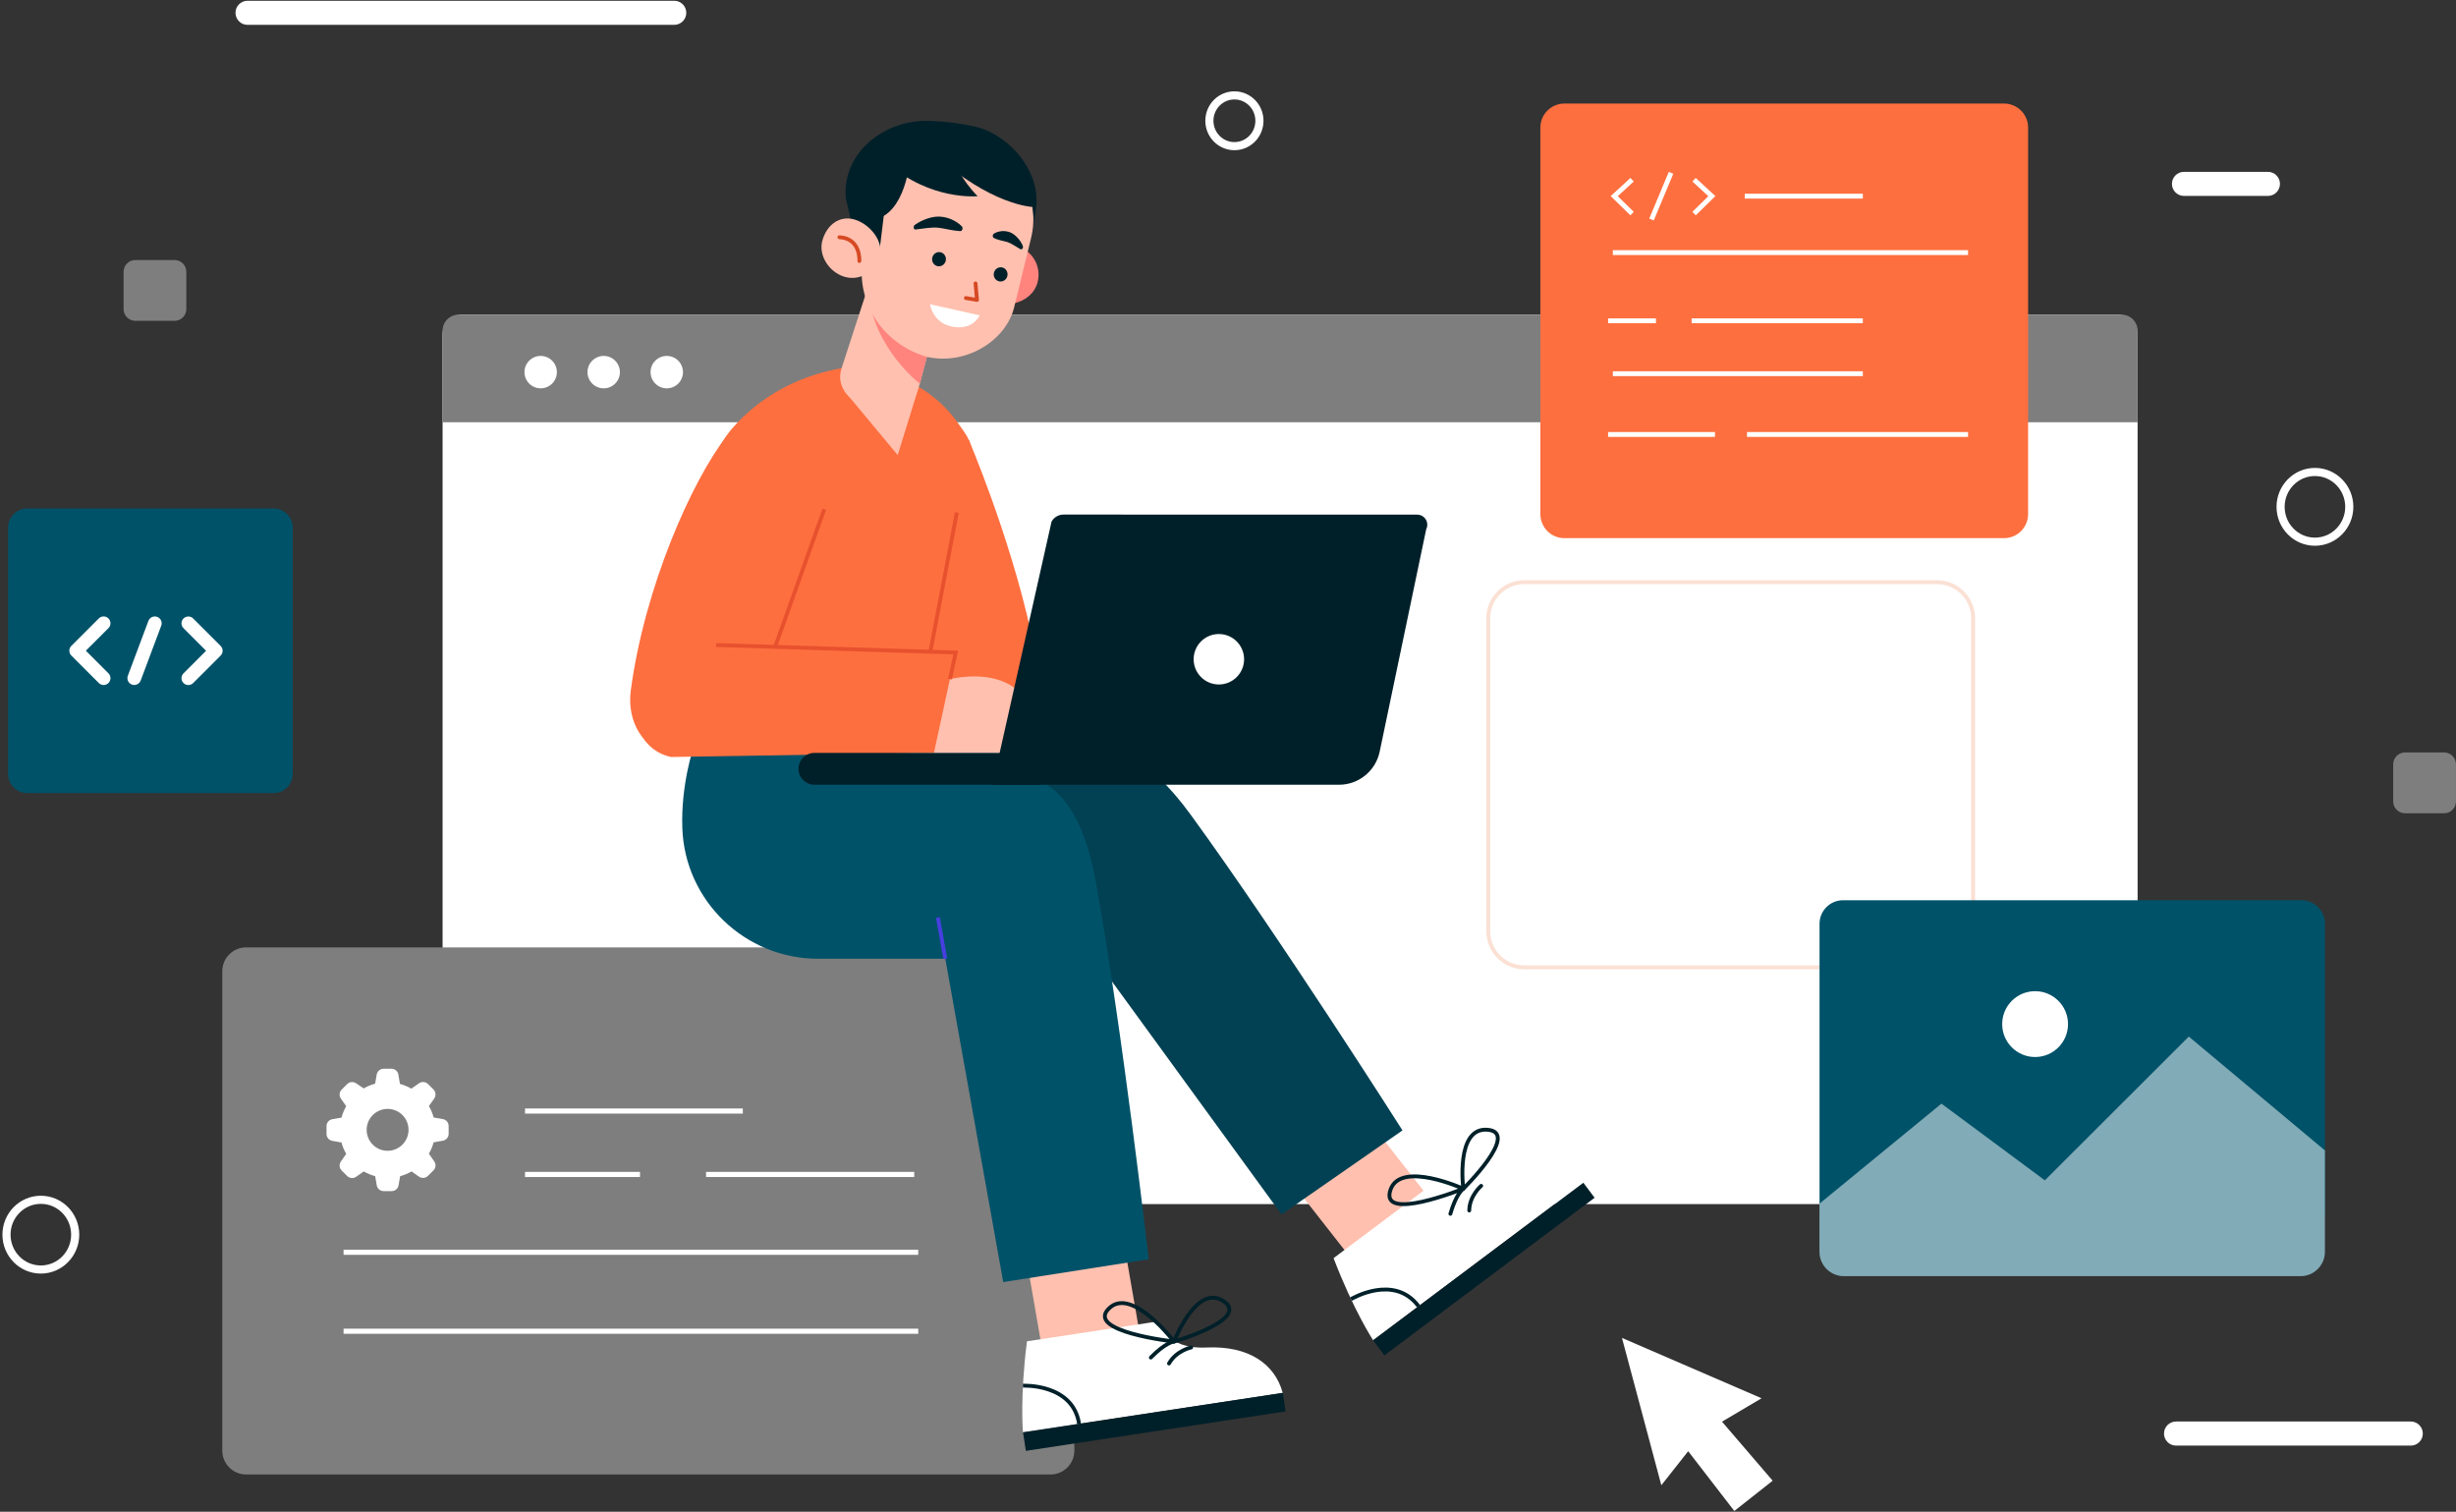 <svg width="632" height="389" viewBox="0 0 632 389" fill="none" xmlns="http://www.w3.org/2000/svg">
<rect x="0" y="0" width="632" height="389" fill="#333333" stroke="none"/>
<g clip-path="url(#clip0_380_69)">
<path d="M19.35 317.695C19.35 322.645 15.39 326.665 10.51 326.665C5.63 326.665 1.67 322.645 1.67 317.695C1.67 312.745 5.63 308.725 10.51 308.725C15.39 308.725 19.35 312.745 19.35 317.695Z" stroke="white" stroke-width="2.09" stroke-miterlimit="10"/>
<path d="M604.54 130.415C604.54 135.365 600.58 139.385 595.7 139.385C590.82 139.385 586.86 135.365 586.86 130.415C586.86 125.465 590.82 121.445 595.7 121.445C600.58 121.445 604.54 125.465 604.54 130.415Z" stroke="white" stroke-width="2.09" stroke-miterlimit="10"/>
<path d="M324.09 31.075C324.09 34.685 321.21 37.605 317.65 37.605C314.09 37.605 311.21 34.675 311.21 31.075C311.21 27.475 314.09 24.545 317.65 24.545C321.21 24.545 324.09 27.475 324.09 31.075Z" stroke="white" stroke-width="2.09" stroke-miterlimit="10"/>
<path d="M173.5 6.395H63.7C61.99 6.395 60.6 5.005 60.6 3.295C60.6 1.585 61.99 0.195 63.7 0.195H173.5C175.21 0.195 176.6 1.585 176.6 3.295C176.6 5.005 175.21 6.395 173.5 6.395Z" fill="white"/>
<path d="M620.36 371.975H559.96C558.25 371.975 556.86 370.585 556.86 368.875C556.86 367.165 558.25 365.775 559.96 365.775H620.36C622.07 365.775 623.46 367.165 623.46 368.875C623.46 370.585 622.07 371.975 620.36 371.975Z" fill="white"/>
<path d="M583.6 50.415H562C560.29 50.415 558.9 49.025 558.9 47.315C558.9 45.605 560.29 44.215 562 44.215H583.6C585.31 44.215 586.7 45.605 586.7 47.315C586.7 49.025 585.31 50.415 583.6 50.415Z" fill="white"/>
<path d="M628.95 193.615H618.88C617.201 193.615 615.84 194.976 615.84 196.655V206.225C615.84 207.904 617.201 209.265 618.88 209.265H628.95C630.629 209.265 631.99 207.904 631.99 206.225V196.655C631.99 194.976 630.629 193.615 628.95 193.615Z" fill="#7E7E7E"/>
<path d="M44.91 66.905H34.84C33.161 66.905 31.8 68.266 31.8 69.945V79.515C31.8 81.194 33.161 82.555 34.84 82.555H44.91C46.589 82.555 47.95 81.194 47.95 79.515V69.945C47.95 68.266 46.589 66.905 44.91 66.905Z" fill="#7E7E7E"/>
<path d="M417.38 344.265L427.51 382.175L434.42 373.415L446.29 388.795L456.16 381.005L443.12 365.815L453.3 359.795L417.38 344.265Z" fill="white"/>
<path d="M545.01 80.955H118.95C116.155 80.955 113.89 83.221 113.89 86.015V304.775C113.89 307.57 116.155 309.835 118.95 309.835H545.01C547.805 309.835 550.07 307.57 550.07 304.775V86.015C550.07 83.221 547.805 80.955 545.01 80.955Z" fill="white"/>
<path d="M118.03 80.955H545.93C548.21 80.955 550.07 82.805 550.07 85.095V108.655H113.89V85.095C113.89 82.815 115.74 80.955 118.03 80.955Z" fill="#7E7E7E"/>
<path d="M143.3 95.755C143.3 98.065 141.43 99.925 139.13 99.925C136.83 99.925 134.96 98.055 134.96 95.755C134.96 93.455 136.83 91.585 139.13 91.585C141.43 91.585 143.3 93.455 143.3 95.755Z" fill="white"/>
<path d="M159.52 95.755C159.52 98.065 157.65 99.925 155.35 99.925C153.05 99.925 151.18 98.055 151.18 95.755C151.18 93.455 153.05 91.585 155.35 91.585C157.65 91.585 159.52 93.455 159.52 95.755Z" fill="white"/>
<path d="M175.75 95.755C175.75 98.065 173.88 99.925 171.58 99.925C169.28 99.925 167.41 98.055 167.41 95.755C167.41 93.445 169.28 91.585 171.58 91.585C173.88 91.585 175.75 93.455 175.75 95.755Z" fill="white"/>
<path d="M498.46 149.805H392.25C387.125 149.805 382.97 153.96 382.97 159.085V239.635C382.97 244.76 387.125 248.915 392.25 248.915H498.46C503.585 248.915 507.74 244.76 507.74 239.635V159.085C507.74 153.96 503.585 149.805 498.46 149.805Z" stroke="#FBE0D4" stroke-miterlimit="10"/>
<path d="M7.04 130.825H70.37C73.11 130.825 75.33 133.045 75.33 135.785V199.115C75.33 201.855 73.11 204.075 70.37 204.075H7.04C4.3 204.075 2.08 201.855 2.08 199.115V135.785C2.08 133.045 4.3 130.825 7.04 130.825Z" fill="#005269"/>
<path d="M47.22 161.635C46.53 160.945 46.53 159.825 47.22 159.145C47.91 158.465 49.03 158.455 49.71 159.145L56.77 166.205C57.46 166.895 57.46 168.015 56.77 168.695L49.71 175.755C49.02 176.445 47.9 176.445 47.22 175.755C46.53 175.065 46.53 173.945 47.22 173.265L53.03 167.455L47.22 161.645V161.635ZM22.1 167.445L27.91 173.255C28.6 173.945 28.6 175.065 27.91 175.745C27.22 176.435 26.1 176.435 25.42 175.745L18.36 168.685C17.67 167.995 17.67 166.875 18.36 166.195L25.42 159.135C26.11 158.445 27.23 158.445 27.91 159.135C28.6 159.825 28.6 160.945 27.91 161.625L22.1 167.435V167.445ZM38.19 159.765C38.53 158.855 39.55 158.395 40.46 158.735C41.37 159.075 41.83 160.095 41.49 161.005L36.2 175.115C35.86 176.025 34.84 176.485 33.93 176.145C33.02 175.805 32.56 174.785 32.9 173.875L38.19 159.765Z" fill="white"/>
<path d="M515.7 26.645H402.57C399.151 26.645 396.38 29.416 396.38 32.835V132.285C396.38 135.704 399.151 138.475 402.57 138.475H515.7C519.119 138.475 521.89 135.704 521.89 132.285V32.835C521.89 29.416 519.119 26.645 515.7 26.645Z" fill="#FE6F3F"/>
<path d="M435.31 82.545H479.36" stroke="white" stroke-width="1.25" stroke-miterlimit="10"/>
<path d="M415.03 96.155H479.36" stroke="white" stroke-width="1.25" stroke-miterlimit="10"/>
<path d="M415.03 64.995H506.44" stroke="white" stroke-width="1.25" stroke-miterlimit="10"/>
<path d="M413.81 111.795H441.31" stroke="white" stroke-width="1.25" stroke-miterlimit="10"/>
<path d="M449.55 111.795H506.44" stroke="white" stroke-width="1.25" stroke-miterlimit="10"/>
<path d="M413.81 82.545H426.12" stroke="white" stroke-width="1.25" stroke-miterlimit="10"/>
<path d="M448.97 50.475H479.36" stroke="white" stroke-width="1.25" stroke-miterlimit="10"/>
<path d="M430.01 44.465L424.98 56.485" stroke="white" stroke-width="1.25" stroke-miterlimit="10"/>
<path d="M419.98 46.245L415.39 50.475L419.98 54.955" stroke="white" stroke-width="1.25" stroke-miterlimit="10"/>
<path d="M435.93 46.245L440.51 50.475L435.93 54.955" stroke="white" stroke-width="1.25" stroke-miterlimit="10"/>
<path d="M474.25 231.645H592.24C595.57 231.645 598.28 234.355 598.28 237.685V312.455H468.22V237.685C468.22 234.355 470.93 231.645 474.26 231.645H474.25Z" fill="#005269"/>
<path d="M468.21 309.715L499.59 283.985L526.2 303.715L563.24 266.725L598.27 296.025V322.105C598.27 325.565 595.46 328.375 592 328.375H474.47C471.01 328.375 468.2 325.565 468.2 322.105V309.725L468.21 309.715Z" fill="#81ABB7"/>
<path d="M523.69 271.985C528.368 271.985 532.16 268.193 532.16 263.515C532.16 258.837 528.368 255.045 523.69 255.045C519.012 255.045 515.22 258.837 515.22 263.515C515.22 268.193 519.012 271.985 523.69 271.985Z" fill="white"/>
<path d="M270.32 243.775H63.34C59.949 243.775 57.2 246.524 57.2 249.915V373.265C57.2 376.656 59.949 379.405 63.34 379.405H270.32C273.711 379.405 276.46 376.656 276.46 373.265V249.915C276.46 246.524 273.711 243.775 270.32 243.775Z" fill="#7E7E7E"/>
<path d="M113.95 287.955L111.59 287.545C111.31 286.515 110.91 285.535 110.37 284.615L111.74 282.655C112.24 281.935 112.16 280.955 111.54 280.335L110.13 278.925C109.5 278.315 108.52 278.245 107.81 278.755L105.85 280.125C104.93 279.595 103.94 279.185 102.92 278.905L102.51 276.495C102.36 275.645 101.63 275.015 100.76 274.995H98.73C97.85 274.995 97.09 275.625 96.94 276.495L96.53 278.845C95.5 279.125 94.52 279.525 93.6 280.065L91.65 278.755C90.93 278.255 89.95 278.335 89.33 278.955L87.92 280.365C87.3 280.985 87.21 281.965 87.72 282.685L89.09 284.645C88.56 285.565 88.15 286.555 87.87 287.575L85.52 287.985C84.65 288.135 84.02 288.885 84.02 289.775V291.775C84.02 292.655 84.65 293.415 85.52 293.565L87.87 293.975C88.15 295.005 88.55 295.985 89.09 296.905L87.72 298.865C87.22 299.585 87.3 300.565 87.92 301.185L89.33 302.595C89.95 303.215 90.93 303.305 91.65 302.795L93.61 301.425C94.53 301.955 95.52 302.365 96.54 302.645L96.95 304.995C97.1 305.865 97.85 306.495 98.74 306.495H100.77C101.65 306.495 102.41 305.865 102.56 304.995L102.97 302.645C104 302.365 104.98 301.965 105.9 301.425L107.81 302.765C108.53 303.265 109.51 303.185 110.13 302.565L111.54 301.155C112.16 300.535 112.25 299.555 111.74 298.835L110.37 296.865C110.9 295.945 111.31 294.955 111.59 293.935L113.95 293.525C114.82 293.375 115.45 292.625 115.45 291.735V289.735C115.45 288.855 114.82 288.105 113.95 287.955ZM99.74 296.115C96.76 296.115 94.35 293.705 94.35 290.725C94.35 287.745 96.76 285.335 99.74 285.335C102.72 285.335 105.13 287.745 105.13 290.725C105.13 290.725 105.13 290.745 105.13 290.755C105.11 293.715 102.71 296.115 99.74 296.115Z" fill="white"/>
<path d="M135.1 285.885H191.15" stroke="white" stroke-width="1.32" stroke-miterlimit="10"/>
<path d="M88.41 322.225H236.29" stroke="white" stroke-width="1.32" stroke-miterlimit="10"/>
<path d="M88.41 342.545H236.29" stroke="white" stroke-width="1.32" stroke-miterlimit="10"/>
<path d="M135.1 302.205H164.69" stroke="white" stroke-width="1.32" stroke-miterlimit="10"/>
<path d="M181.69 302.205H235.26" stroke="white" stroke-width="1.32" stroke-miterlimit="10"/>
<path d="M371.18 312.605L350.84 327.855L325.64 295.685L345.98 280.435L371.18 312.605Z" fill="#FFC0AF"/>
<path d="M343.17 323.735L370.45 303.275C370.45 303.275 375.34 308.845 384.65 303.275C393.97 297.705 402.15 298.675 407.43 304.295L353.34 344.855C353.34 344.855 348.33 337.245 343.16 323.725L343.17 323.735Z" fill="white"/>
<path d="M407.442 304.338L353.347 344.895L356.245 348.759L410.34 308.202L407.442 304.338Z" fill="#002029"/>
<path d="M347.66 334.285C347.66 334.285 358.69 327.645 365.03 336.105" stroke="#002029" stroke-width="0.99" stroke-miterlimit="10"/>
<path d="M376.55 305.875C376.55 305.875 360.58 298.625 357.86 306.015C354.65 314.735 376.55 305.875 376.55 305.875Z" stroke="#002029" stroke-width="0.99" stroke-linecap="round" stroke-linejoin="round"/>
<path d="M376.55 305.885C376.55 305.885 374.47 289.935 382.84 290.705C391.22 291.475 376.55 305.885 376.55 305.885Z" stroke="#002029" stroke-width="0.99" stroke-linecap="round" stroke-linejoin="round"/>
<path d="M376.41 305.985C376.41 305.985 374.69 307.245 373.22 312.335" stroke="#002029" stroke-width="0.99" stroke-linecap="round" stroke-linejoin="round"/>
<path d="M381.15 305.135C381.15 305.135 378.14 307.655 378.08 311.475" stroke="#002029" stroke-width="0.99" stroke-linecap="round" stroke-linejoin="round"/>
<path d="M270.4 198.915C270.4 198.915 283.83 178.645 306.42 209.665C329.01 240.685 360.9 290.865 360.9 290.865L329.78 312.495L267.22 226.545L270.4 198.925V198.915Z" fill="#024153"/>
<path d="M281.63 192.405L213.47 197.235L235.76 228.835H274.14L281.63 192.405Z" fill="#024153"/>
<path d="M178.46 192.375C178.46 192.375 175.2 201.755 175.58 213.045C176.21 231.845 191.76 246.705 210.56 246.705H266.03L266.38 201.795L229.32 193.705L178.46 192.375Z" fill="#005269"/>
<path d="M294.22 348.585L269.08 352.395L262.09 312.135L287.23 308.325L294.22 348.585Z" fill="#FFC0AF"/>
<path d="M264.27 345.135L297.98 340.015C297.98 340.015 299.65 347.235 310.49 346.735C321.33 346.235 328.08 350.965 330.08 358.415L263.24 368.555C263.24 368.555 262.43 359.485 264.27 345.125V345.135Z" fill="white"/>
<path d="M330.1 358.403L263.255 368.548L263.98 373.324L330.824 363.178L330.1 358.403Z" fill="#002029"/>
<path d="M263.23 356.555C263.23 356.555 276.09 355.925 277.68 366.375" stroke="#002029" stroke-width="0.99" stroke-miterlimit="10"/>
<path d="M302.12 345.195C302.12 345.195 291.48 331.255 285.59 336.475C278.64 342.635 302.12 345.195 302.12 345.195Z" stroke="#002029" stroke-width="0.99" stroke-linecap="round" stroke-linejoin="round"/>
<path d="M302.13 345.205C302.13 345.205 307.84 330.165 314.85 334.805C321.86 339.455 302.13 345.205 302.13 345.205Z" stroke="#002029" stroke-width="0.99" stroke-linecap="round" stroke-linejoin="round"/>
<path d="M301.95 345.225C301.95 345.225 299.84 345.525 296.14 349.315" stroke="#002029" stroke-width="0.99" stroke-linecap="round" stroke-linejoin="round"/>
<path d="M306.53 346.715C306.53 346.715 302.69 347.515 300.82 350.845" stroke="#002029" stroke-width="0.99" stroke-linecap="round" stroke-linejoin="round"/>
<path d="M254.33 201.785C254.33 201.785 275.26 189.415 282.04 227.185C288.82 264.955 295.6 324.025 295.6 324.025L258.16 329.895L239.41 225.245L254.33 201.785Z" fill="#005269"/>
<path d="M243.25 246.695L241.35 236.085" stroke="#473FE0" stroke-miterlimit="10"/>
<path d="M249.26 113.085C249.26 113.085 259.7 137.365 265.32 162.745L287.25 176.195L271.44 197.825L252.07 189.025C248.8 187.535 246.08 185.055 244.31 181.925L225.57 148.835L249.25 113.085H249.26Z" fill="#FE6F3F"/>
<path d="M222.25 94.165C222.25 94.165 202.67 94.065 188.59 110.035C174.51 126.005 178.49 170.185 178.49 192.375L233.84 193.725L249.91 121.195C250.85 117.755 250.21 114.085 248.15 111.175L246.5 108.835C242.46 103.115 236.68 98.855 230.01 96.695L222.24 94.175L222.25 94.165Z" fill="#FE6F3F"/>
<path d="M246.22 131.875L239.41 167.725" stroke="#E8512E" stroke-miterlimit="10"/>
<path d="M187.05 112.125C177.98 123.745 165.85 151.175 162.32 177.655C161.25 185.715 165.52 193.165 173.55 194.455C181.12 195.665 190.28 190.955 192.27 183.555L217.28 122.325C219.4 114.425 212.95 106.275 205.12 103.935C197.89 101.765 191.68 106.185 187.04 112.135L187.05 112.125Z" fill="#FE6F3F"/>
<path d="M199.35 166.765L212.11 131.035" stroke="#E8512E" stroke-miterlimit="10"/>
<path d="M239.41 176.135C239.41 176.135 267.53 165.125 267.61 193.735L236.68 193.785L239.4 176.135H239.41Z" fill="#FFC0AF"/>
<path d="M180.74 166.095L245.93 167.895L240.33 193.715L172.69 194.785C163.19 192.735 160.83 181.105 167.5 174.045C170.56 170.795 176.39 165.055 180.73 166.095H180.74Z" fill="#FE6F3F"/>
<path d="M184.28 165.975L245.94 167.905L244.46 174.725" stroke="#E8512E" stroke-miterlimit="10"/>
<path d="M209.56 193.725H267.61V201.915H209.56C207.3 201.915 205.47 200.085 205.47 197.825C205.47 195.565 207.3 193.735 209.56 193.735V193.725Z" fill="#002029"/>
<path d="M255.4 201.915L270.59 134.235C271.2 133.105 272.38 132.405 273.66 132.405L364.68 132.425C366.62 132.425 367.87 134.465 367 136.195L355.03 193.425C353.99 198.375 349.63 201.925 344.56 201.925H255.39L255.4 201.915Z" fill="#002029"/>
<path d="M313.65 176.125C317.234 176.125 320.14 173.219 320.14 169.635C320.14 166.051 317.234 163.145 313.65 163.145C310.066 163.145 307.16 166.051 307.16 169.635C307.16 173.219 310.066 176.125 313.65 176.125Z" fill="white"/>
<path d="M252.07 68.595C250.93 72.625 253.16 76.795 257.05 77.925C260.95 79.055 265.81 76.855 266.95 72.825C268.09 68.795 265.86 64.625 261.97 63.495C258.07 62.365 253.21 64.565 252.07 68.595Z" fill="#FF847E"/>
<path d="M240.29 85.065L236.69 98.725C235.05 104.865 230.5 107.155 224.67 105.515C219.69 104.115 214.85 100.215 216.53 94.855L224.12 71.515L240.3 85.055L240.29 85.065Z" fill="#FFC0AF"/>
<path d="M236.69 98.725C236.69 98.725 224.27 89.205 223.49 74.655C223.2 69.235 240.81 83.285 240.81 83.285L236.69 98.725Z" fill="#FF847E"/>
<path d="M238.63 91.855C248.74 94.035 258.84 87.595 260.96 79.125L265.29 61.395C267.94 50.785 261.97 40.035 251.8 37.095C241.38 34.085 225.71 39.275 222.65 50.045L222.36 64.475C219.46 76.945 226.71 88.415 238.63 91.865V91.855Z" fill="#FFC0AF"/>
<path d="M224.53 63.655L226.36 64.225L228.13 49.695C228.09 49.175 229.48 41.835 231.13 43.725C232.73 45.545 229.59 44.885 233.9 42.975C240.23 40.165 251.98 39.725 260.91 45.885C263.44 47.625 265.13 50.235 265.68 53.255C265.93 54.595 266.08 56.745 265.85 57.945L266.44 54.585C268.53 44.445 259.48 34.195 250.23 32.415C246.67 31.725 244.13 31.315 239.47 31.105C227.71 30.575 216.68 39.205 217.63 50.945L219.53 59.095L224.51 63.665L224.53 63.655Z" fill="#002029"/>
<path d="M211.63 61.835C210.5 65.825 213.48 70.105 217.34 71.225C221.2 72.345 225.24 70.015 226.38 66.025C227.51 62.035 223.75 57.605 219.9 56.485C216.04 55.365 212.77 57.845 211.64 61.835H211.63Z" fill="#FFC0AF"/>
<path d="M221.14 67.155C221.14 67.155 221.56 61.345 216 61.045" stroke="#D64923" stroke-width="0.99" stroke-linecap="round" stroke-linejoin="round"/>
<path d="M251.03 72.935L251.41 77.175L248.55 76.685" stroke="#D64923" stroke-width="0.99" stroke-linecap="round" stroke-linejoin="round"/>
<path d="M255.77 70.175C255.53 71.155 256.1 72.145 257.06 72.385C258.01 72.625 258.98 72.015 259.22 71.035C259.46 70.055 258.89 69.065 257.93 68.825C256.98 68.585 256.01 69.195 255.77 70.175Z" fill="#002029"/>
<path d="M239.91 66.265C239.67 67.245 240.24 68.235 241.2 68.475C242.15 68.715 243.12 68.105 243.36 67.125C243.6 66.145 243.03 65.155 242.07 64.915C241.12 64.675 240.15 65.285 239.91 66.265Z" fill="#002029"/>
<path d="M255.74 61.235C256.36 61.555 256.98 61.705 257.58 61.875C258.17 62.035 258.8 62.145 259.29 62.305C260.3 62.645 261.39 63.455 262.55 64.105H262.58C262.8 64.245 263.08 64.105 263.2 63.805C263.27 63.615 263.27 63.415 263.2 63.255C262.86 62.465 262.42 61.825 261.91 61.245C261.39 60.675 260.8 60.175 260.07 59.835C259.32 59.535 258.64 59.435 257.91 59.465C257.19 59.525 256.49 59.675 255.77 60.105C255.52 60.255 255.4 60.615 255.49 60.915C255.53 61.055 255.62 61.165 255.72 61.215L255.75 61.235H255.74Z" fill="#002029"/>
<path d="M247.54 58.275C246.72 57.425 245.81 56.885 244.85 56.455C243.88 56.035 242.88 55.795 241.77 55.735C240.65 55.685 239.57 55.935 238.51 56.285C237.45 56.665 236.43 57.145 235.42 57.855C235.18 58.025 235.06 58.405 235.15 58.715C235.22 58.945 235.38 59.075 235.56 59.055H235.58C237.59 58.815 239.61 58.435 241.4 58.585C242.3 58.675 243.25 58.905 244.19 59.075C245.14 59.235 246.11 59.435 247.13 59.465H247.15C247.4 59.475 247.64 59.195 247.69 58.835C247.72 58.605 247.65 58.395 247.54 58.275Z" fill="#002029"/>
<path d="M252.09 81.145L239.3 78.275C239.3 78.275 239.97 82.915 244.74 83.985C250.36 85.255 252.1 81.145 252.1 81.145H252.09Z" fill="white"/>
<path d="M217.28 100.605L231.01 117.095L236.43 99.565L217.28 100.605Z" fill="#FFC0AF"/>
<path d="M265.69 53.255C265.69 53.255 254.92 52.825 240.48 39.665C240.48 39.665 244.15 34.445 254.99 39.785C265.83 45.125 265.69 53.245 265.69 53.245V53.255Z" fill="#002029"/>
<path d="M246.06 42.375C246.06 42.375 247.15 45.925 251.56 50.485C251.56 50.485 239.34 51.695 228.37 41.915C217.4 32.135 233.22 36.445 233.22 36.445L247.47 37.435L246.06 42.365V42.375Z" fill="#002029"/>
<path d="M234.18 40.955C234.18 40.955 233.1 55.295 224.69 56.515L225.53 44.655L228.97 39.805L234.18 40.955Z" fill="#002029"/>
</g>
<defs>
<clipPath id="clip0_380_69">
<rect width="631.38" height="388.59" fill="white" transform="translate(0.62 0.205)"/>
</clipPath>
</defs>
</svg>
